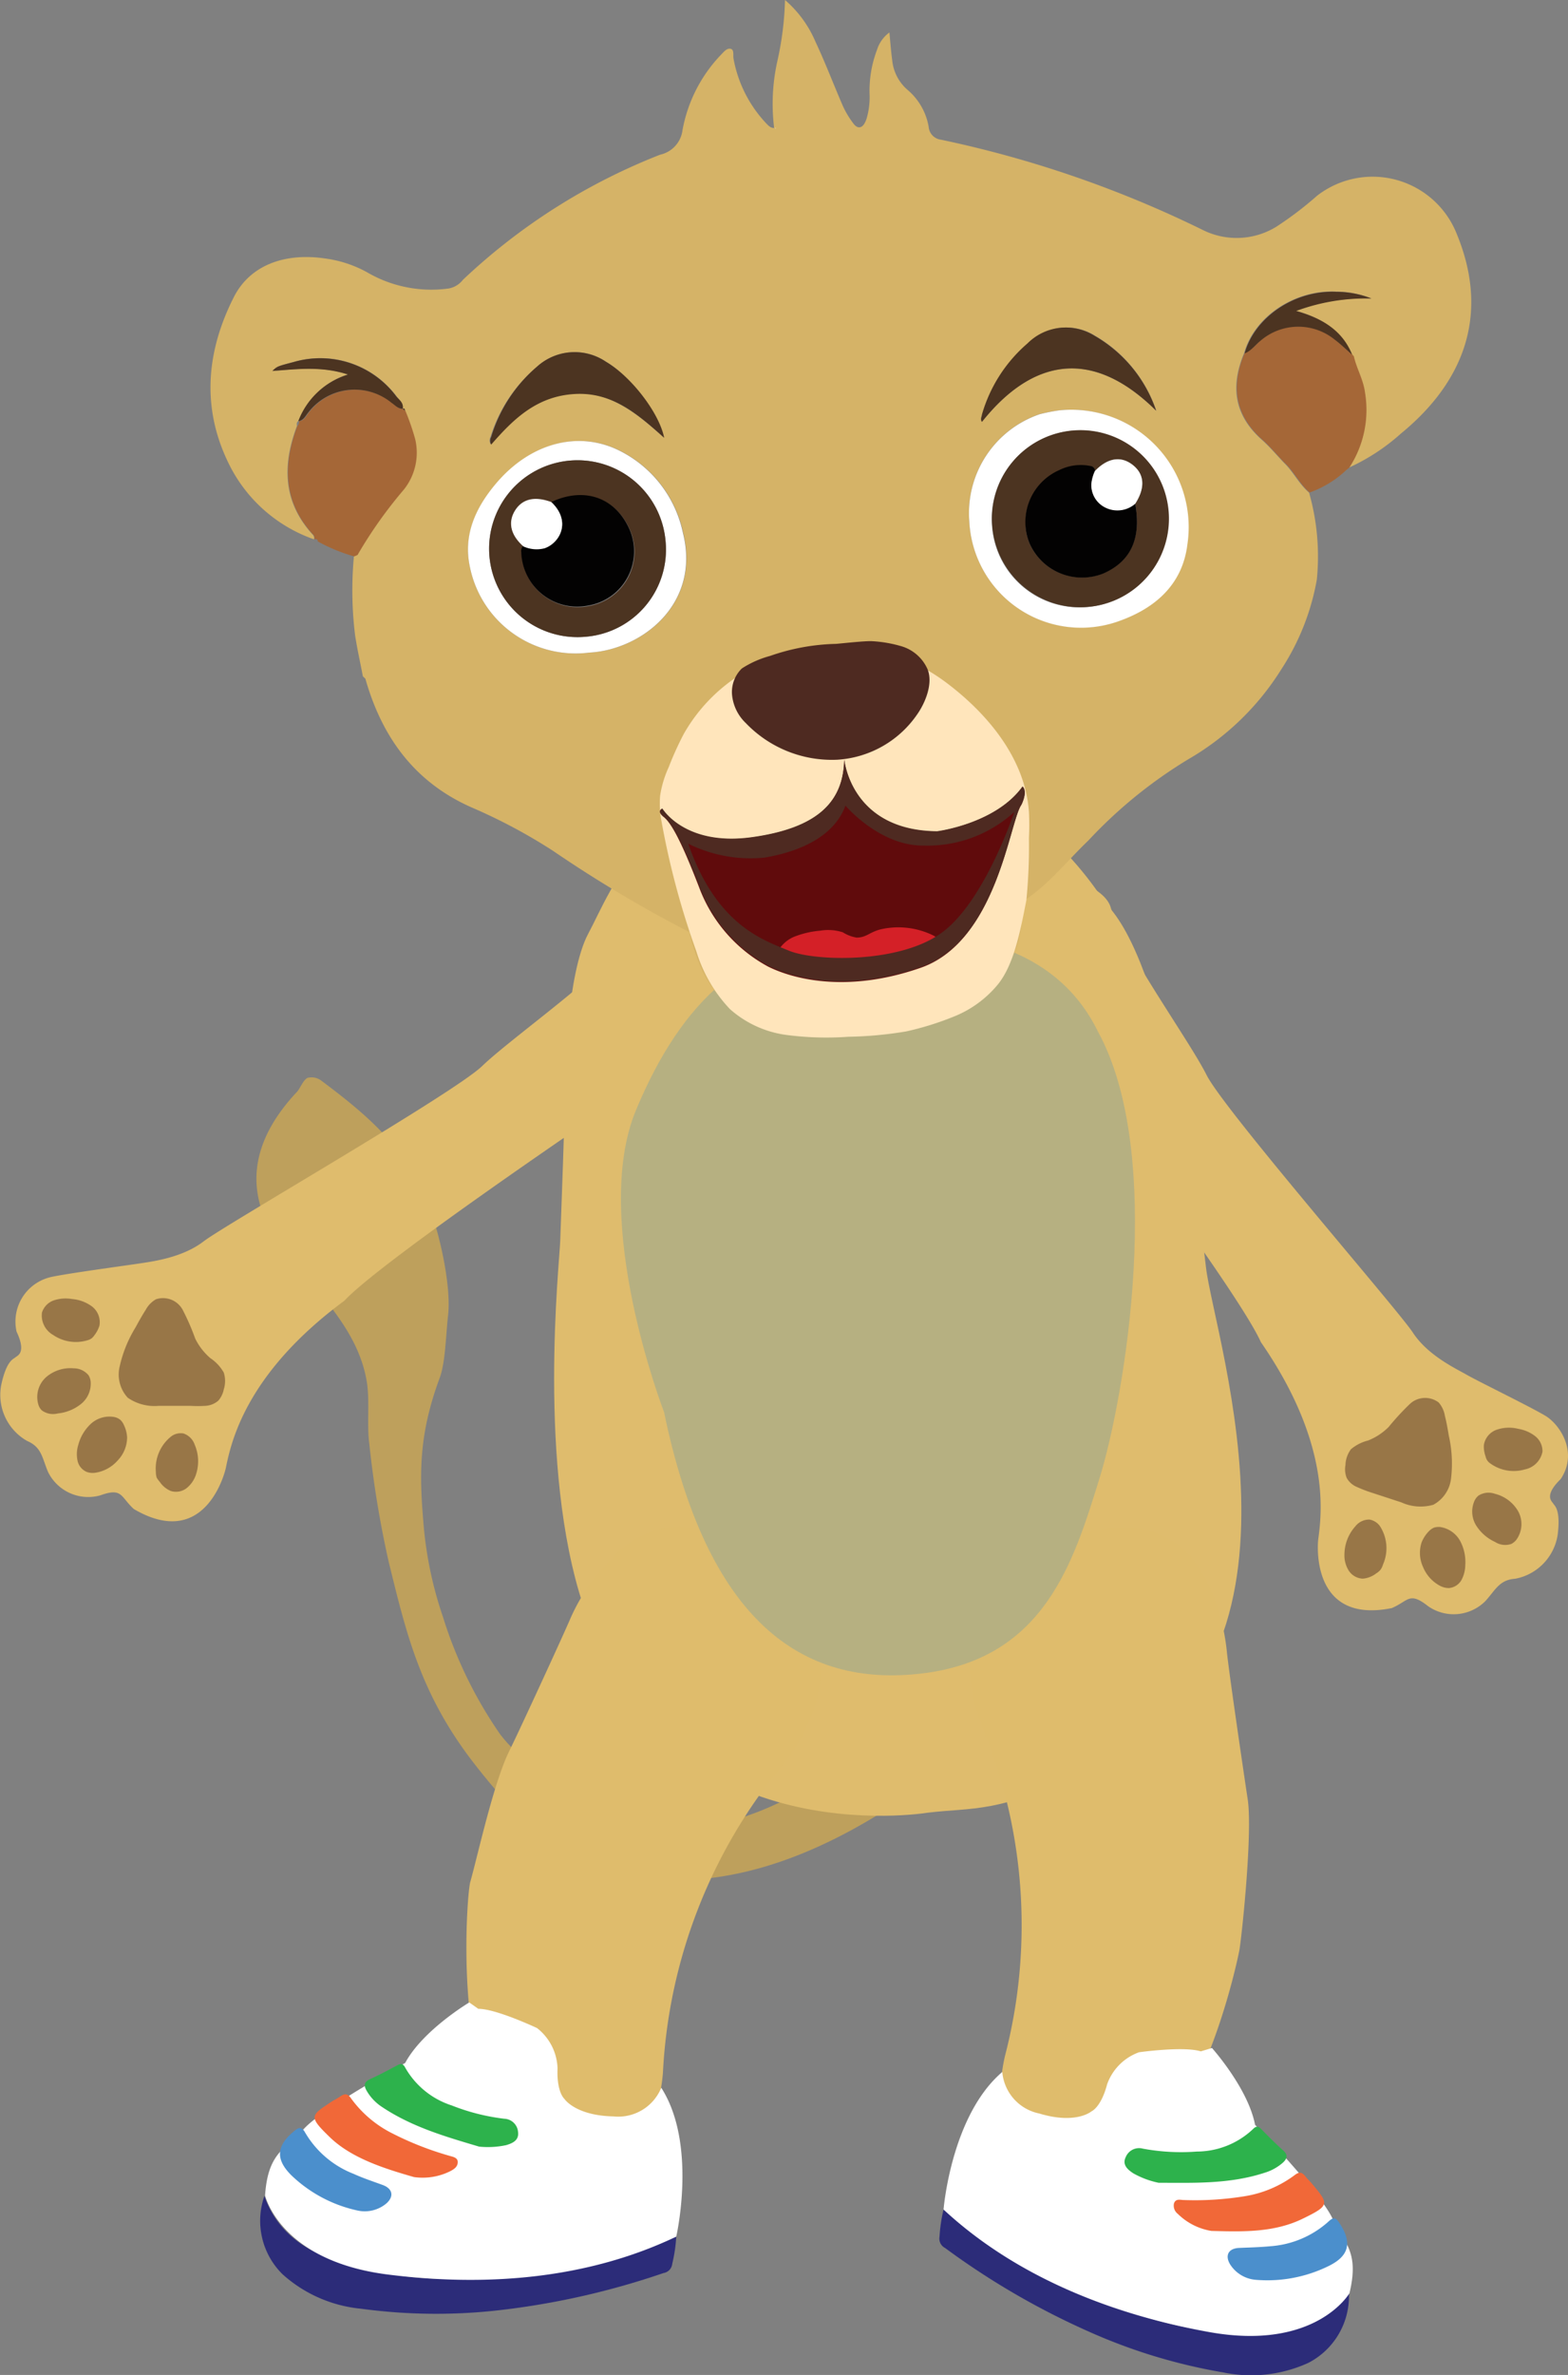 <svg id="character" xmlns="http://www.w3.org/2000/svg" viewBox="0 0 140.14 212.17">
  <rect x="0" y="0" width="140.14" height="212.17" fill="#808080" stroke="none"/>
  <defs>
    <style>
      .cls-1 {
        fill: #bea05c;
      }

      .cls-2 {
        fill: #dfbc6d;
      }

      .cls-3 {
        fill: #987647;
      }

      .cls-4 {
        fill: #dfbc6c;
      }

      .cls-5 {
        fill: #2c2c79;
      }

      .cls-6 {
        fill: #fff;
      }

      .cls-7 {
        fill: #2db24c;
      }

      .cls-8 {
        fill: #f16838;
      }

      .cls-9 {
        fill: #4b8fcc;
      }

      .cls-10 {
        fill: #b6b081;
      }

      .cls-11 {
        fill: #d5b367;
      }

      .cls-12 {
        fill: #a56737;
      }

      .cls-13 {
        fill: #4c3421;
      }

      .cls-14 {
        fill: #030202;
      }

      .cls-15 {
        fill: #ffe5bb;
      }

      .cls-16 {
        fill: #4e2a21;
      }

      .cls-17 {
        fill: #600b0c;
      }

      .cls-18 {
        fill: #d42027;
      }
    </style>
  </defs>
  <title>p03</title>
  <g>
    <path class="cls-1" d="M27.59,96.27c-.38,0-.76.93-1,1.22-2.6,2.75-4.27,6-3.47,9.65.74,3.43,3.34,5.71,5.54,8.45,1.92,2.4,3.58,4.73,4.11,7.77.3,1.71,0,3.93.24,5.65a90.85,90.85,0,0,0,1.74,10.56c1.59,6.46,2.85,11.91,7.81,18.21,5.61,7.14,9.69,9.77,16.33,10.15,6.45.37,13-1.77,19.65-5.85a3.56,3.56,0,0,0,1.54-4.17,2.6,2.6,0,0,0-3-1.39,7.25,7.25,0,0,0-2.83,1.72,27.11,27.11,0,0,1-11.36,5,15.94,15.94,0,0,1-11.31-2.69c-2.37-1.65-5.18-3.35-6.91-5.66a38.29,38.29,0,0,1-5.08-10.44A34.31,34.31,0,0,1,37.84,136c-.36-4.32-.43-7.81,1.46-12.91.51-1.38.54-3.73.75-5.62.28-2.47-.69-6.93-1.55-9.26-2-5.4-5.17-8.22-9.77-11.66A1.43,1.43,0,0,0,27.59,96.27Z"/>
    <path class="cls-2" d="M82.9,161.94s-24,4-30.77-18.5C48,131,50,112.91,50.07,110.85s.44-11.56.39-13.12.23-10.85,2.13-14.35,6-15,21.1-16S97,77.84,98.78,80.68c5.28,5.16,8.28,26.14,9,32.51S119.32,151,96.31,158.31C89.64,162,86.85,161.46,82.9,161.94Z"/>
    <g>
      <path class="cls-2" d="M62.58,94.85s-7.71,3.71-10.15,5.4S33.75,113,30.78,116.2c-9,6.64-10.16,12.88-10.61,15,0,0-1.68,7.44-8.21,3.61-1.21-1.1-1-1.94-3-1.22a4,4,0,0,1-4.67-2.1c-.53-1.26-.56-2.2-1.86-2.76a4.72,4.72,0,0,1-2.32-5c.48-2.25,1.13-2.33,1.28-2.48s1-.36.09-2.29a4.08,4.08,0,0,1,3.1-4.88c1.45-.32,6.51-1,7.77-1.19s3.94-.52,5.86-2S40.6,97.65,43.1,95.23s10.76-8.22,13-11.35S74.22,83.24,62.58,94.85Z"/>
      <path class="cls-3" d="M20,122.62a2.48,2.48,0,0,1,0,1.5,2.2,2.2,0,0,1-.48,1,1.91,1.91,0,0,1-1.15.47,10.45,10.45,0,0,1-1.37,0l-2.8,0a4.21,4.21,0,0,1-2.78-.72,3.06,3.06,0,0,1-.73-2.77,11.37,11.37,0,0,1,1.42-3.51c.29-.53.58-1.06.91-1.57a2.4,2.4,0,0,1,.92-.95,2,2,0,0,1,2.39.95,21,21,0,0,1,1.12,2.57,5.48,5.48,0,0,0,1.35,1.74A3.8,3.8,0,0,1,20,122.62Z"/>
      <path class="cls-3" d="M4.75,119.26a2,2,0,0,1-1-2,1.69,1.69,0,0,1,1.09-1.1,3.34,3.34,0,0,1,1.6-.11,3.47,3.47,0,0,1,1.79.67,1.77,1.77,0,0,1,.66,1.7,2.75,2.75,0,0,1-.44.85,1.42,1.42,0,0,1-.26.29,1.09,1.09,0,0,1-.36.17A3.59,3.59,0,0,1,4.75,119.26Z"/>
      <path class="cls-3" d="M3.74,126a1.18,1.18,0,0,1-.32-.55,2.38,2.38,0,0,1,.7-2.42,3.32,3.32,0,0,1,2.46-.79,1.71,1.71,0,0,1,1.34.63,1.33,1.33,0,0,1,.18.54,2.32,2.32,0,0,1-.84,2,3.93,3.93,0,0,1-2.09.86A1.7,1.7,0,0,1,3.74,126Z"/>
      <path class="cls-3" d="M11.36,128.42a3,3,0,0,1-.85,2.06,3.32,3.32,0,0,1-2,1.09,1.56,1.56,0,0,1-.77-.08,1.41,1.41,0,0,1-.82-1.05A2.78,2.78,0,0,1,7,129.07a3.93,3.93,0,0,1,1.14-1.89,2.46,2.46,0,0,1,2.07-.59,1.22,1.22,0,0,1,.54.25,1.33,1.33,0,0,1,.33.48A2.83,2.83,0,0,1,11.36,128.42Z"/>
      <path class="cls-3" d="M17.54,131.65a2.59,2.59,0,0,1-.83,1.27,1.56,1.56,0,0,1-1.44.28,2.24,2.24,0,0,1-1-.83A2.14,2.14,0,0,1,14,132a1.86,1.86,0,0,1-.07-.52,3.65,3.65,0,0,1,1.4-3.18,1.42,1.42,0,0,1,1.07-.24,1.6,1.6,0,0,1,1,1A3.75,3.75,0,0,1,17.54,131.65Z"/>
    </g>
    <g>
      <path class="cls-2" d="M89.58,89.35s6.07,6,7.84,8.41,13.5,18.15,15.27,22.14c6.38,9.22,5.4,15.49,5.12,17.68,0,0-.84,7.58,6.58,6.08,1.51-.64,1.55-1.51,3.26-.16a4,4,0,0,0,5.1-.46c.91-1,1.25-1.9,2.66-2a4.72,4.72,0,0,0,3.81-3.95c.28-2.29-.3-2.58-.4-2.77s-.88-.68.67-2.19c1.59-2.39-.08-4.86-1.34-5.63s-5.85-3-7-3.65-3.55-1.78-4.88-3.81-16.86-19.87-18.43-23-7.49-11.28-8.58-15S82.36,74.58,89.58,89.35Z"/>
      <path class="cls-3" d="M120.74,129.47a2.5,2.5,0,0,0-.49,1.41,2.13,2.13,0,0,0,.11,1.15,1.85,1.85,0,0,0,.94.82,11.48,11.48,0,0,0,1.27.49l2.66.87a4.15,4.15,0,0,0,2.87.22,3.05,3.05,0,0,0,1.59-2.37,11.26,11.26,0,0,0-.2-3.79c-.1-.59-.2-1.19-.35-1.77a2.42,2.42,0,0,0-.56-1.21,2,2,0,0,0-2.57.13,23.3,23.3,0,0,0-1.9,2.06,5.4,5.4,0,0,1-1.84,1.21A3.77,3.77,0,0,0,120.74,129.47Z"/>
      <path class="cls-3" d="M136.29,131.27a2,2,0,0,0,1.57-1.59,1.71,1.71,0,0,0-.68-1.4,3.34,3.34,0,0,0-1.47-.63,3.41,3.41,0,0,0-1.9.06,1.74,1.74,0,0,0-1.19,1.39,2.59,2.59,0,0,0,.15,1,1.17,1.17,0,0,0,.14.35,1,1,0,0,0,.29.29A3.56,3.56,0,0,0,136.29,131.27Z"/>
      <path class="cls-3" d="M135.07,137.93a1.35,1.35,0,0,0,.48-.41,2.39,2.39,0,0,0,.13-2.52,3.32,3.32,0,0,0-2.07-1.55,1.68,1.68,0,0,0-1.47.16,1.28,1.28,0,0,0-.35.45,2.36,2.36,0,0,0,.13,2.2,3.91,3.91,0,0,0,1.7,1.49A1.67,1.67,0,0,0,135.07,137.93Z"/>
      <path class="cls-3" d="M127.06,137.78a3,3,0,0,0,.13,2.22,3.32,3.32,0,0,0,1.55,1.69,1.7,1.7,0,0,0,.76.18,1.43,1.43,0,0,0,1.12-.72,2.93,2.93,0,0,0,.34-1.34,4,4,0,0,0-.46-2.15,2.46,2.46,0,0,0-1.76-1.24,1.36,1.36,0,0,0-.6.06,1.6,1.6,0,0,0-.47.35A3.09,3.09,0,0,0,127.06,137.78Z"/>
      <path class="cls-3" d="M120.16,138.83a2.57,2.57,0,0,0,.37,1.46,1.57,1.57,0,0,0,1.27.74,2.27,2.27,0,0,0,1.2-.47,1.56,1.56,0,0,0,.37-.31,1.37,1.37,0,0,0,.23-.47,3.62,3.62,0,0,0-.28-3.46,1.46,1.46,0,0,0-.93-.57,1.58,1.58,0,0,0-1.26.61A3.8,3.8,0,0,0,120.16,138.83Z"/>
    </g>
    <g>
      <path class="cls-4" d="M97.22,193.47c-6.74-1.59-8.6-4.49-7.41-9.76a46.5,46.5,0,0,0-1.92-29.22C86,150.18,85,141.36,94.37,137.71s12.43,1.61,13.28,3.15a18.4,18.4,0,0,1,2,6.69c.2,2,1.7,12.13,1.85,13.1.47,2.85-.46,11.82-.72,13.52C110.56,175.36,106.31,195.61,97.22,193.47Z"/>
      <path class="cls-5" d="M84.33,197.39a52.7,52.7,0,0,0,17.51,9.43,32.45,32.45,0,0,0,10.81,1.67c3.1-.08,5.9-.94,7.91-3.63a6.7,6.7,0,0,1-3.65,6.24,12.31,12.31,0,0,1-7.59.84,49.65,49.65,0,0,1-11.86-3.58,68.33,68.33,0,0,1-13-7.54.93.93,0,0,1-.49-1A13.69,13.69,0,0,1,84.33,197.39Z"/>
      <path id="Foot_L" data-name="Foot L" class="cls-6" d="M84.33,197.39S85,189,89.58,185.1a4.14,4.14,0,0,0,3.3,3.71c3.29,1,4.67-.19,4.67-.19s.85-.34,1.4-2.42a4.72,4.72,0,0,1,2.85-2.86s4-.56,5.52-.08l1-.3s3.23,3.6,3.85,6.86c0,0,5.7,5.9,6.87,8.27s2.45,3.08,1.57,6.77c0,0-3,5.2-12.57,3.47S90.28,202.92,84.33,197.39Z"/>
      <path class="cls-7" d="M103.55,195a7.78,7.78,0,0,1-2.27-.85c-.5-.33-1-.76-.67-1.44a1.29,1.29,0,0,1,1.53-.76,18.68,18.68,0,0,0,4.84.26,7.33,7.33,0,0,0,5-2c.29-.3.48-.28.75,0,.63.64,1.26,1.28,1.93,1.88.46.4.41.73,0,1.11a4.38,4.38,0,0,1-1.62.9C109.87,195.14,106.64,195,103.55,195Z"/>
      <path class="cls-8" d="M108.27,199.3a5.53,5.53,0,0,1-3-1.52.93.93,0,0,1-.35-.92c.15-.48.57-.32.88-.32a27.59,27.59,0,0,0,5.45-.34,10.13,10.13,0,0,0,4.44-1.87c.44-.35.69-.28,1,.12.14.2.33.35.49.54,1.57,1.88,1.75,2-.69,3.19C113.87,199.48,111,199.37,108.27,199.3Z"/>
      <path class="cls-9" d="M112.25,203.67a3,3,0,0,1-2.32-1.4c-.47-.8-.12-1.41.81-1.45s1.86-.06,2.78-.15a8.68,8.68,0,0,0,5.24-2.23c.44-.41.65-.31.94.14,1.16,1.73.91,2.94-.94,3.85A12.4,12.4,0,0,1,112.25,203.67Z"/>
    </g>
    <g>
      <path class="cls-4" d="M49.31,192.22c6.91.5,9.51-1.68,9.94-7.06A46.82,46.82,0,0,1,69.84,157.8c3.06-3.56,6.65-11.67-1.17-18s-12.35-2.17-13.62-.95A17.55,17.55,0,0,0,51,144.54c-.76,1.78-4.67,10.25-5.47,11.86-1.42,2.84-2.86,9.49-3.5,11.73C41.67,169.29,40,191.55,49.31,192.22Z"/>
      <path class="cls-5" d="M60.44,199.81a52.74,52.74,0,0,1-19.52,3.78A32.6,32.6,0,0,1,30.1,202c-2.94-1-5.36-2.65-6.47-5.82a6.7,6.7,0,0,0,1.63,7,12.22,12.22,0,0,0,7,3.07,49.87,49.87,0,0,0,12.39.13,69.5,69.5,0,0,0,14.66-3.32.92.92,0,0,0,.77-.82A13.64,13.64,0,0,0,60.44,199.81Z"/>
      <path id="Foot_L-2" data-name="Foot L" class="cls-6" d="M60.44,199.81s1.9-8.25-1.34-13.3a4.15,4.15,0,0,1-4.27,2.56c-3.42-.07-4.39-1.57-4.39-1.57s-.7-.59-.61-2.73A4.76,4.76,0,0,0,48,181.18s-3.67-1.73-5.25-1.72l-.81-.57s-4.16,2.48-5.73,5.41c0,0-7.2,3.92-9,5.83s-3.26,2.21-3.52,6c0,0,1.33,5.86,11,7.07S53.11,203.31,60.44,199.81Z"/>
      <path class="cls-7" d="M42.82,191.77a7.83,7.83,0,0,0,2.41-.13c.58-.17,1.17-.43,1.07-1.18a1.28,1.28,0,0,0-1.22-1.18,18.72,18.72,0,0,1-4.71-1.19,7.38,7.38,0,0,1-4.15-3.37c-.19-.37-.38-.4-.72-.21-.79.42-1.59.85-2.4,1.22-.56.25-.61.57-.33,1.05A4.31,4.31,0,0,0,34,188.13C36.73,190,39.86,190.89,42.82,191.77Z"/>
      <path class="cls-8" d="M37,194.49a5.52,5.52,0,0,0,3.31-.56c.3-.17.6-.37.6-.78s-.44-.47-.74-.56a28.09,28.09,0,0,1-5.1-2,10.17,10.17,0,0,1-3.68-3.11c-.32-.47-.57-.48-1-.18a6.5,6.5,0,0,1-.63.37c-2,1.33-2.25,1.35-.29,3.25S34.39,193.74,37,194.49Z"/>
      <path class="cls-9" d="M31.92,197.47a3,3,0,0,0,2.63-.64c.69-.63.53-1.31-.34-1.63s-1.76-.61-2.61-1a8.64,8.64,0,0,1-4.33-3.69c-.3-.52-.54-.49-.95-.15-1.62,1.31-1.74,2.54-.25,4A12.28,12.28,0,0,0,31.92,197.47Z"/>
    </g>
    <path class="cls-10" d="M59.35,126.15s-6.63-17.12-2.5-27S66.8,84,76.3,83.34s18.06,1.09,21.83,8.82c6,10.94,2.45,32.46.14,39.9s-4.89,16.09-15.79,17.43S63.19,144.71,59.35,126.15Z"/>
    <path class="cls-11" d="M61.61,83.27A115.41,115.41,0,0,1,49.41,76a49.14,49.14,0,0,0-7.08-3.79C37.18,70,34.2,66,32.68,60.72c0-.12-.17-.2-.25-.31-.23-1.21-.5-2.41-.69-3.63a32.77,32.77,0,0,1-.11-7.07c.12-.07.29-.11.34-.21a39.58,39.58,0,0,1,4.08-5.8,5.29,5.29,0,0,0,1-4.48,21.46,21.46,0,0,0-.87-2.52c0-.12,0-.25-.19-.19h0c.06-.48-.29-.76-.53-1.08a8.49,8.49,0,0,0-9.22-3.09c-1.45.38-1.45.38-1.88.79,2.15-.15,4.36-.46,6.76.32a6.93,6.93,0,0,0-4.44,4.16h0c-.19.1-.16.27-.14.44-1.31,3.48-1.27,6.76,1.37,9.67a.45.45,0,0,1,.15.46,13.4,13.4,0,0,1-7.39-6.32c-2.69-5.1-2.32-10.29.23-15.32,1.44-2.84,4.53-4,8.22-3.44a10.6,10.6,0,0,1,3.89,1.34,11.38,11.38,0,0,0,7.11,1.33A2.08,2.08,0,0,0,41.37,25,54.57,54.57,0,0,1,59,13.82a2.57,2.57,0,0,0,2-2.2,13.11,13.11,0,0,1,3.45-6.74c.24-.24.51-.6.85-.52s.2.59.26.89A11.39,11.39,0,0,0,68.46,11c.21.22.43.47.79.43,0,0,0,.06,0,.07h.06l-.12-.06a17.5,17.5,0,0,1,.28-5.95A28,28,0,0,0,70.16,0a10.13,10.13,0,0,1,2.71,3.7c.87,1.85,1.6,3.77,2.41,5.65a7.85,7.85,0,0,0,.85,1.49c.18.25.39.57.71.53s.5-.45.61-.77a6.73,6.73,0,0,0,.27-2.14,10.28,10.28,0,0,1,.66-4,3.05,3.05,0,0,1,1.11-1.56l0,0c.08.83.14,1.65.25,2.47A4,4,0,0,0,81.08,8,5.57,5.57,0,0,1,83,11.33a1.25,1.25,0,0,0,1.1,1.15,99.41,99.41,0,0,1,23.45,8.09,6.77,6.77,0,0,0,6.53-.32,31.27,31.27,0,0,0,3.63-2.76,8.09,8.09,0,0,1,12.5,3.44c2.75,6.69,1.08,12.82-5,17.8a18.29,18.29,0,0,1-4.66,3.05,9.42,9.42,0,0,0,1.41-6.7c-.18-1.15-.79-2.14-1-3.25l-.16-.16,0,0c-.9-2.13-2.62-3.24-5-3.91a17.94,17.94,0,0,1,6.73-1.11,8.55,8.55,0,0,0-3.11-.6c-3.72-.18-7.33,2.24-8.23,5.5-1.26,3-.87,5.58,1.62,7.77.74.66,1.38,1.45,2.08,2.16s1.26,1.81,2.11,2.53a20.85,20.85,0,0,1,.69,7.78,21.51,21.51,0,0,1-3.17,8,23.9,23.9,0,0,1-8.25,8,41.6,41.6,0,0,0-9,7.3c-2,1.91-3.58,4-5.91,5.47.34,6.08-3.91,11.11-13.5,11.84C66.43,93.33,63.06,89.37,61.61,83.27ZM94.67,36.66a16.51,16.51,0,0,0-1.73.33,9.33,9.33,0,0,0-6.31,9.55A10,10,0,0,0,100,55.47c3.25-1.16,5.65-3.28,6.09-6.82A10.49,10.49,0,0,0,94.67,36.66Zm-42,21.64c4.64-.24,10-4.28,8.39-10.72a10.65,10.65,0,0,0-5.63-7.3c-3.71-1.87-8-.71-11.09,2.94C42.52,45.37,41.4,47.8,42,50.66A9.64,9.64,0,0,0,52.66,58.3Zm50.67-21.61A12.26,12.26,0,0,0,97.88,30a4.84,4.84,0,0,0-6,.68A13.16,13.16,0,0,0,87.79,37c-.06.19-.2.41,0,.65C92.16,32.17,97.51,30.92,103.33,36.69Zm-44,2.42c-.45-2.25-3-5.49-5.17-6.79a5,5,0,0,0-6.16.43A13.28,13.28,0,0,0,43.85,39a.7.7,0,0,0,0,.68c2-2.31,4.21-4.29,7.45-4.52S57,37,59.36,39.11Z"/>
    <path class="cls-12" d="M28.1,48.18a.45.45,0,0,0-.15-.46c-2.64-2.91-2.68-6.19-1.37-9.67a.47.47,0,0,0,.14-.44h0c.48,0,.64-.48.9-.78A5.22,5.22,0,0,1,35.05,36c.29.22.54.54,1,.53h0l.19.19a21.46,21.46,0,0,1,.87,2.52,5.29,5.29,0,0,1-1,4.48A39.58,39.58,0,0,0,32,49.5c0,.1-.22.14-.34.21a15.75,15.75,0,0,1-3.26-1.34c0-.16-.09-.23-.25-.2Z"/>
    <path class="cls-12" d="M121,31.83c.25,1.11.86,2.1,1,3.25a9.42,9.42,0,0,1-1.41,6.7h0l-.23.18A9.34,9.34,0,0,1,117.05,44c-.85-.72-1.33-1.75-2.11-2.53s-1.34-1.5-2.08-2.16c-2.49-2.19-2.88-4.8-1.62-7.77.59-.22,1-.76,1.43-1.14a5.17,5.17,0,0,1,6.63-.08c.54.41,1,.89,1.55,1.34l0,0Z"/>
    <path class="cls-6" d="M94.67,36.66a10.49,10.49,0,0,1,11.45,12c-.44,3.54-2.84,5.66-6.09,6.82a10,10,0,0,1-13.4-8.93A9.33,9.33,0,0,1,92.94,37,16.51,16.51,0,0,1,94.67,36.66Zm-6,10.43a7.82,7.82,0,0,0,8.56,7.13,7.9,7.9,0,1,0-8.56-7.13Z"/>
    <path class="cls-6" d="M52.66,58.3A9.64,9.64,0,0,1,42,50.66c-.62-2.86.5-5.29,2.31-7.44,3.07-3.65,7.38-4.81,11.09-2.94a10.65,10.65,0,0,1,5.63,7.3C62.66,54,57.3,58.06,52.66,58.3Zm-.27-1.42a7.81,7.81,0,0,0,7.09-8.59,7.9,7.9,0,1,0-7.09,8.59Z"/>
    <path class="cls-13" d="M103.33,36.69c-5.82-5.77-11.17-4.52-15.57,1-.17-.24,0-.46,0-.65a13.16,13.16,0,0,1,4.07-6.36,4.84,4.84,0,0,1,6-.68A12.26,12.26,0,0,1,103.33,36.69Z"/>
    <path class="cls-13" d="M59.36,39.11C57,37,54.72,35,51.35,35.2s-5.44,2.21-7.45,4.52a.7.7,0,0,1,0-.68A13.28,13.28,0,0,1,48,32.75a5,5,0,0,1,6.16-.43C56.39,33.62,58.91,36.86,59.36,39.11Z"/>
    <path class="cls-13" d="M36,36.52c-.43,0-.68-.31-1-.53a5.22,5.22,0,0,0-7.44.85c-.26.3-.42.73-.9.78a6.93,6.93,0,0,1,4.44-4.16c-2.4-.78-4.61-.47-6.76-.32.43-.41.43-.41,1.88-.79a8.49,8.49,0,0,1,9.22,3.09C35.73,35.76,36.08,36,36,36.52Z"/>
    <path class="cls-13" d="M120.85,31.69c-.52-.45-1-.93-1.55-1.34a5.17,5.17,0,0,0-6.63.08c-.48.38-.84.92-1.43,1.14.9-3.26,4.51-5.68,8.23-5.5a8.55,8.55,0,0,1,3.11.6,17.94,17.94,0,0,0-6.73,1.11C118.23,28.45,120,29.56,120.85,31.69Z"/>
    <path class="cls-6" d="M69.24,11.43l.12.06H69.3s0,0,0-.07Z"/>
    <path class="cls-13" d="M36.19,36.7,36,36.51C36.19,36.45,36.18,36.58,36.19,36.7Z"/>
    <path class="cls-13" d="M88.69,47.09a7.91,7.91,0,1,1,8.56,7.13A7.89,7.89,0,0,1,88.69,47.09ZM101.46,45c.92-1.43.84-2.64-.23-3.47s-2.24-.62-3.36.54a.47.47,0,0,0-.41-.4,4.32,4.32,0,0,0-2.8.37A5.07,5.07,0,0,0,92,48.51a5.13,5.13,0,0,0,6.59,2.71C101.06,50.14,102,48.12,101.46,45Z"/>
    <path class="cls-13" d="M52.39,56.88a7.9,7.9,0,1,1,7.09-8.59A7.81,7.81,0,0,1,52.39,56.88Zm-5.6-8.06a.69.69,0,0,0-.16.57,5,5,0,0,0,6,4.75,4.91,4.91,0,0,0,3.58-7c-1.34-2.77-4.1-3.56-6.9-2.24-1.54-.57-2.61-.31-3.26.79S45.65,47.78,46.79,48.82Z"/>
    <path class="cls-14" d="M101.46,45c.56,3.13-.4,5.15-2.84,6.23A5.13,5.13,0,0,1,92,48.51,5.07,5.07,0,0,1,94.66,42a4.32,4.32,0,0,1,2.8-.37.47.47,0,0,1,.41.4,3.58,3.58,0,0,0-.33,1.17,2.23,2.23,0,0,0,1.14,2.05A2.42,2.42,0,0,0,101.46,45Z"/>
    <path class="cls-6" d="M101.46,45a2.42,2.42,0,0,1-2.78.29,2.23,2.23,0,0,1-1.14-2.05,3.58,3.58,0,0,1,.33-1.17c1.12-1.16,2.31-1.36,3.36-.54S102.38,43.56,101.46,45Z"/>
    <path class="cls-14" d="M49.27,44.85c2.8-1.32,5.56-.53,6.9,2.24a4.91,4.91,0,0,1-3.58,7,5,5,0,0,1-6-4.75.69.69,0,0,1,.16-.57,2.85,2.85,0,0,0,1.89.16C50.05,48.5,51.09,46.57,49.27,44.85Z"/>
    <path class="cls-6" d="M49.27,44.85c1.82,1.72.78,3.65-.59,4.13a2.85,2.85,0,0,1-1.89-.16c-1.14-1-1.41-2.14-.78-3.18S47.73,44.28,49.27,44.85Z"/>
    <path class="cls-15" d="M89.14,88a9.8,9.8,0,0,1-4,2.86A26.28,26.28,0,0,1,81,92.14a34.4,34.4,0,0,1-5.18.48,27.48,27.48,0,0,1-5.59-.17,9.47,9.47,0,0,1-5-2.31A13,13,0,0,1,62.24,85a71.88,71.88,0,0,1-3.1-11.53A8.53,8.53,0,0,1,59,71.08a9.46,9.46,0,0,1,.76-2.53,28.64,28.64,0,0,1,1.36-3,15.1,15.1,0,0,1,8.35-6.85,17.24,17.24,0,0,1,10.86.05,13.88,13.88,0,0,1,2.25.94,17.93,17.93,0,0,1,2.38,1.59c3.59,2.8,6.69,6.71,7,11.25a22.83,22.83,0,0,1,0,2.34,49,49,0,0,1-.23,5.56C91.18,83.27,90.59,86.26,89.14,88Z"/>
    <path class="cls-16" d="M82.91,59.81c.48,1.23-.17,2.91-.93,4a9.36,9.36,0,0,1-7.14,4.06,10.65,10.65,0,0,1-8.19-3.28A4,4,0,0,1,65.42,62a2.94,2.94,0,0,1,.88-2.28,8.81,8.81,0,0,1,2.52-1.12,19.11,19.11,0,0,1,5.9-1.08c.61-.05,2.59-.27,3.2-.24a11.43,11.43,0,0,1,2.53.42A3.7,3.7,0,0,1,82.91,59.81Z"/>
    <path id="_2" data-name="2" class="cls-17" d="M59.19,72.26s2,3.4,8,2.56,8.18-3.24,8.26-6.94c0,0,.57,6.35,8.3,6.41,0,0,5.24-.69,7.63-4,0,0,.5.32-.1,1.62-1.07,1.46-2.16,12.17-9,14.55s-11.67.87-13.63-.11a13.34,13.34,0,0,1-6.17-7.09C61,75.42,60.05,73.57,59.34,73S59.19,72.26,59.19,72.26Z"/>
    <path class="cls-18" d="M69.46,85.1a3,3,0,0,1,1.66-1.47,8.33,8.33,0,0,1,2.21-.49,4.26,4.26,0,0,1,2,.15,3.33,3.33,0,0,0,1.22.47c.93,0,1.15-.51,2.26-.76a7.08,7.08,0,0,1,4.62.58,1.79,1.79,0,0,1,.46.36c.38.44.06.67-.22,1.19s-1,.39-1.42.83-.78,0-1.11.29a4.1,4.1,0,0,1-1.69.71,11.68,11.68,0,0,1-5.9-.13C71.68,86.26,70.64,86.7,69.46,85.1Z"/>
    <path class="cls-16" d="M91.39,70.26c-2.39,3.34-7.63,4-7.63,4-7.73-.06-8.3-6.41-8.3-6.41-.08,3.7-2.27,6.11-8.26,6.94s-8-2.56-8-2.56-.56.21.15.76,1.69,2.4,3.16,6.21a13.34,13.34,0,0,0,6.17,7.09c2,1,6.79,2.49,13.63.11s7.92-13.09,9-14.55C91.89,70.58,91.39,70.26,91.39,70.26ZM84.16,83.33c-3.8,2.78-11.36,2.55-13.65,1.6s-6.47-2.26-9-9.56a12.48,12.48,0,0,0,6.85,1.24c3.35-.57,6.24-2,7.2-4.64,0,0,3.06,3.62,7,3.57a11.49,11.49,0,0,0,8.09-3S88,80.55,84.16,83.33Z"/>
  </g>
</svg>
